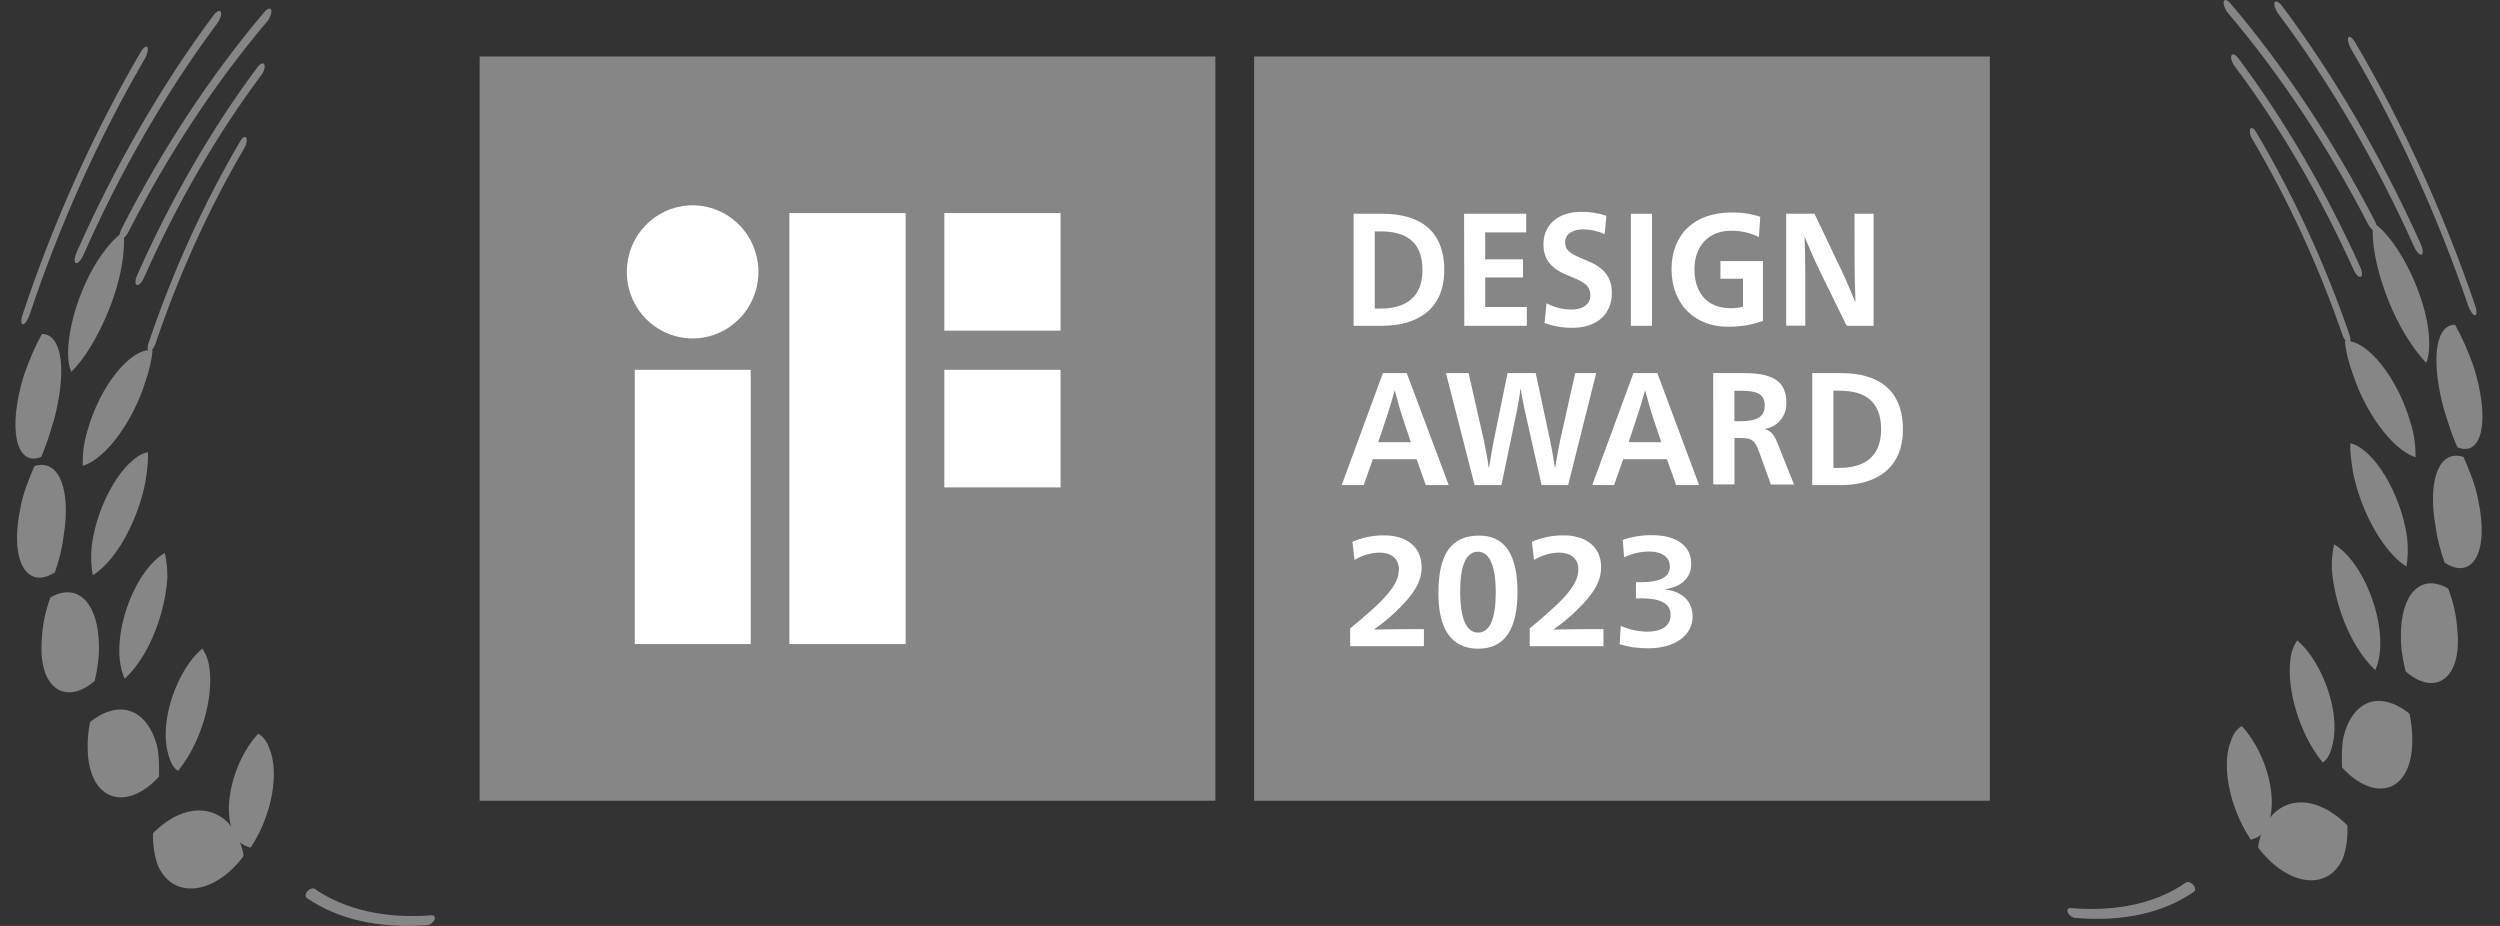 <svg width="81" height="30" viewBox="0 0 81 30" fill="none" xmlns="http://www.w3.org/2000/svg">
<rect x="0" y="0" width="81" height="30" fill="#333333" stroke="none"/>
<g clip-path="url(#clip0_1299_25382)">
<g clip-path="url(#clip1_1299_25382)">
<g clip-path="url(#clip2_1299_25382)">
<path d="M39.378 1.83H15.54V25.943H39.378V1.83Z" fill="#868686"/>
<path d="M20.566 20.868H24.323V11.981H20.566V20.868ZM22.44 6.652C22.018 6.652 21.606 6.779 21.256 7.016C20.905 7.253 20.632 7.59 20.47 7.984C20.309 8.378 20.267 8.811 20.349 9.23C20.431 9.648 20.634 10.033 20.932 10.334C21.231 10.636 21.61 10.841 22.024 10.924C22.438 11.008 22.866 10.965 23.256 10.802C23.646 10.638 23.979 10.362 24.213 10.007C24.447 9.653 24.573 9.236 24.573 8.809C24.573 8.526 24.517 8.245 24.41 7.984C24.303 7.722 24.146 7.484 23.948 7.284C23.75 7.084 23.515 6.925 23.256 6.817C22.997 6.708 22.72 6.652 22.44 6.652ZM30.596 6.904V10.714H34.362V6.904H30.596ZM25.576 20.868H29.343V6.904H25.576V20.868ZM30.596 15.791H34.362V11.981H30.596V15.791Z" fill="white"/>
<path d="M64.471 1.83H40.633V25.943H64.471V1.83Z" fill="#868686"/>
<path d="M44.787 6.926C45.937 6.926 46.794 7.415 46.794 8.755C46.794 10.025 45.911 10.555 44.787 10.555H43.857V6.926H44.787ZM44.543 9.998H44.729C45.484 9.998 46.088 9.68 46.088 8.75C46.088 7.774 45.484 7.497 44.729 7.497H44.543V9.998Z" fill="white"/>
<path d="M47.437 6.926H49.449V7.529H48.12V8.402H49.346V8.99H48.12V9.946H49.469V10.555H47.443L47.437 6.926Z" fill="white"/>
<path d="M51.992 7.586C51.774 7.486 51.539 7.433 51.3 7.43C50.939 7.43 50.711 7.591 50.711 7.842C50.711 8.092 50.822 8.204 51.324 8.406C51.956 8.646 52.224 8.957 52.224 9.492C52.224 10.19 51.728 10.621 50.943 10.621C50.636 10.623 50.332 10.57 50.043 10.465L50.107 9.825C50.354 9.957 50.628 10.028 50.908 10.03C51.269 10.03 51.527 9.869 51.527 9.577C51.527 9.286 51.386 9.156 50.869 8.953C50.267 8.72 50.008 8.428 50.008 7.913C50.008 7.268 50.499 6.864 51.226 6.864C51.505 6.858 51.783 6.902 52.047 6.993L51.992 7.586Z" fill="white"/>
<path d="M52.84 6.926H53.526V10.555H52.84V6.926Z" fill="white"/>
<path d="M56.989 7.679C56.708 7.542 56.4 7.473 56.088 7.476C55.367 7.476 54.9 7.959 54.9 8.729C54.9 9.498 55.324 9.986 56.073 9.986C56.208 9.989 56.343 9.972 56.473 9.936V9.031H55.742V8.458H57.12V10.398C56.752 10.528 56.365 10.592 55.976 10.586C54.933 10.586 54.158 9.879 54.158 8.721C54.158 7.593 54.902 6.886 56.088 6.886C56.408 6.877 56.728 6.924 57.032 7.025L56.989 7.679Z" fill="white"/>
<path d="M60.086 6.926H60.705V10.555H59.832L58.96 8.776C58.783 8.417 58.56 7.898 58.467 7.659C58.482 7.883 58.491 8.549 58.491 8.859V10.551H57.872V6.926H58.789L59.646 8.72C59.772 8.979 60.006 9.524 60.109 9.78H60.118C60.103 9.515 60.088 8.814 60.088 8.449L60.086 6.926Z" fill="white"/>
<path d="M46.938 15.717H46.195L45.899 14.878H44.481L44.183 15.717H43.471L44.806 12.088H45.579L46.938 15.717ZM45.429 13.481C45.356 13.263 45.243 12.846 45.194 12.66H45.185C45.137 12.848 45.011 13.263 44.938 13.481L44.655 14.327H45.711L45.429 13.481Z" fill="white"/>
<path d="M49.401 13.288C49.365 13.122 49.299 12.804 49.274 12.607H49.263C49.239 12.804 49.185 13.117 49.152 13.288L48.646 15.717H47.778L46.848 12.088H47.583L48.075 14.262C48.099 14.38 48.207 14.905 48.235 15.149H48.245C48.28 14.905 48.377 14.38 48.401 14.262L48.845 12.088H49.756L50.222 14.262C50.252 14.386 50.345 14.91 50.379 15.149H50.388C50.423 14.91 50.52 14.397 50.55 14.262L51.037 12.088H51.717L50.808 15.717H49.946L49.401 13.288Z" fill="white"/>
<path d="M55.05 15.717H54.307L54.009 14.878H52.593L52.295 15.717H51.589L52.924 12.088H53.697L55.05 15.717ZM53.541 13.481C53.468 13.263 53.355 12.846 53.307 12.66H53.297C53.249 12.848 53.123 13.263 53.048 13.481L52.768 14.327H53.825L53.541 13.481Z" fill="white"/>
<path d="M55.507 12.088H56.485C57.322 12.088 57.877 12.276 57.877 13.039C57.889 13.247 57.822 13.451 57.69 13.61C57.558 13.769 57.371 13.872 57.167 13.897C57.405 13.964 57.492 14.111 57.6 14.382L58.126 15.698H57.377L57.005 14.668C56.864 14.292 56.801 14.19 56.383 14.19H56.197V15.694H55.509L55.507 12.088ZM56.195 13.647H56.394C56.935 13.647 57.178 13.502 57.178 13.137C57.178 12.742 56.886 12.66 56.394 12.66H56.195V13.647Z" fill="white"/>
<path d="M59.646 12.088C60.795 12.088 61.654 12.577 61.654 13.917C61.654 15.187 60.771 15.717 59.646 15.717H58.717V12.088H59.646ZM59.403 15.16H59.589C60.345 15.16 60.948 14.85 60.948 13.91C60.948 12.932 60.343 12.658 59.589 12.658H59.403V15.16Z" fill="white"/>
<path d="M43.817 17.555C44.147 17.411 44.503 17.34 44.862 17.346C45.509 17.346 46.061 17.675 46.061 18.371C46.061 18.818 45.854 19.219 45.208 19.834C44.99 20.04 44.757 20.229 44.51 20.398C44.826 20.398 45.237 20.383 45.548 20.383H46.135V20.936H43.746V20.36C44.871 19.437 45.323 18.956 45.323 18.448C45.323 18.072 45.046 17.904 44.694 17.904C44.409 17.911 44.131 17.993 43.888 18.143L43.817 17.555Z" fill="white"/>
<path d="M49.167 19.176C49.167 20.323 48.796 21.018 47.894 21.018C46.992 21.018 46.604 20.332 46.604 19.217C46.604 17.953 47.02 17.354 47.918 17.354C48.745 17.346 49.167 17.955 49.167 19.176ZM47.308 19.155C47.308 20.048 47.515 20.496 47.892 20.496C48.27 20.496 48.463 20.048 48.463 19.191C48.463 18.333 48.258 17.875 47.886 17.875C47.515 17.875 47.31 18.299 47.31 19.147L47.308 19.155Z" fill="white"/>
<path d="M49.634 17.555C49.963 17.411 50.319 17.34 50.677 17.346C51.324 17.346 51.876 17.675 51.876 18.371C51.876 18.818 51.67 19.219 51.023 19.834C50.806 20.04 50.573 20.229 50.326 20.398C50.642 20.398 51.053 20.383 51.365 20.383H51.952V20.936H49.563V20.36C50.679 19.437 51.138 18.956 51.138 18.448C51.138 18.072 50.863 17.904 50.512 17.904C50.226 17.91 49.947 17.993 49.703 18.143L49.634 17.555Z" fill="white"/>
<path d="M53.005 19.392V18.863C53.059 18.863 53.12 18.863 53.174 18.863C53.767 18.863 54.103 18.707 54.103 18.358C54.103 18.042 53.832 17.869 53.431 17.869C53.151 17.871 52.875 17.935 52.622 18.057L52.577 17.493C52.884 17.387 53.207 17.335 53.531 17.34C54.319 17.34 54.795 17.686 54.795 18.264C54.795 18.735 54.464 19.016 53.962 19.087V19.102C54.488 19.157 54.84 19.478 54.84 19.969C54.84 20.608 54.243 21.005 53.395 21.005C53.084 21.008 52.775 20.964 52.477 20.873L52.512 20.279C52.78 20.396 53.068 20.46 53.36 20.467C53.802 20.467 54.128 20.305 54.128 19.924C54.128 19.542 53.782 19.386 53.179 19.386C53.139 19.386 53.064 19.386 53.005 19.392Z" fill="white"/>
<path fill-rule="evenodd" clip-rule="evenodd" d="M2.935 11.234C2.733 11.566 2.521 11.838 2.312 12.047L2.295 12.009C1.994 11.242 2.487 9.344 3.336 8.193C3.572 7.871 3.797 7.647 4 7.512L4.008 7.564C4.094 8.59 3.646 10.06 2.935 11.234Z" fill="#868686"/>
<path fill-rule="evenodd" clip-rule="evenodd" d="M7.593 26.914C7.723 27.177 7.856 27.414 7.891 27.735L7.843 27.8C6.951 28.948 5.649 29.168 5.127 28.072C5.001 27.749 4.949 27.378 4.959 26.996L5.012 26.94C6.009 25.988 7.06 26.087 7.593 26.914Z" fill="#868686"/>
<path fill-rule="evenodd" clip-rule="evenodd" d="M5.083 24.144C5.157 24.458 5.158 24.822 5.153 25.161L5.102 25.216C4.161 26.197 3.063 26.018 2.866 24.624C2.82 24.232 2.834 23.815 2.917 23.395L2.971 23.35C3.975 22.607 4.792 23.076 5.083 24.144Z" fill="#868686"/>
<path fill-rule="evenodd" clip-rule="evenodd" d="M3.205 20.909C3.215 21.274 3.164 21.663 3.068 22.058L3.017 22.102C2.132 22.838 1.223 22.326 1.356 20.702C1.374 20.265 1.467 19.808 1.632 19.361L1.684 19.328C2.585 18.865 3.192 19.624 3.205 20.909Z" fill="#868686"/>
<path fill-rule="evenodd" clip-rule="evenodd" d="M2.066 17.34C2.019 17.739 1.919 18.143 1.781 18.54L1.734 18.57C0.888 19.086 0.301 18.2 0.657 16.479C0.737 16.012 0.93 15.53 1.114 15.104L1.16 15.087C1.944 14.89 2.292 15.921 2.066 17.34Z" fill="#868686"/>
<path fill-rule="evenodd" clip-rule="evenodd" d="M1.752 13.596C1.621 14.021 1.508 14.419 1.334 14.803L1.292 14.82C0.528 15.087 0.239 13.909 0.773 12.163C0.937 11.681 1.139 11.225 1.355 10.825L1.394 10.82C2.054 10.88 2.143 12.128 1.752 13.596Z" fill="#868686"/>
<path fill-rule="evenodd" clip-rule="evenodd" d="M7.609 27.069C7.718 27.319 7.924 27.407 8.115 27.465L8.155 27.41C8.833 26.355 9.047 25.002 8.728 24.252C8.649 24.019 8.524 23.863 8.367 23.77L8.323 23.817C7.555 24.686 7.151 26.25 7.609 27.069Z" fill="#868686"/>
<path fill-rule="evenodd" clip-rule="evenodd" d="M5.428 24.342C5.493 24.639 5.598 24.868 5.767 24.975L5.808 24.927C6.529 24.02 6.916 22.61 6.787 21.661C6.756 21.381 6.667 21.176 6.555 21.014L6.512 21.05C5.759 21.71 5.172 23.292 5.428 24.342Z" fill="#868686"/>
<path fill-rule="evenodd" clip-rule="evenodd" d="M3.865 21.157C3.879 21.503 3.943 21.783 4.04 21.99L4.082 21.954C4.861 21.2 5.351 19.842 5.423 18.725C5.427 18.415 5.39 18.151 5.341 17.918L5.3 17.942C4.543 18.396 3.839 19.886 3.865 21.157Z" fill="#868686"/>
<path fill-rule="evenodd" clip-rule="evenodd" d="M2.975 17.653C2.937 18.037 2.951 18.371 3.007 18.635L3.048 18.613C3.818 18.099 4.497 16.776 4.718 15.577C4.764 15.24 4.814 14.918 4.79 14.646L4.751 14.656C4.024 14.859 3.177 16.223 2.975 17.653Z" fill="#868686"/>
<path fill-rule="evenodd" clip-rule="evenodd" d="M2.826 13.983C2.694 14.403 2.68 14.772 2.678 15.09L2.719 15.082C3.468 14.821 4.326 13.613 4.712 12.362C4.84 12 4.913 11.662 4.944 11.35L4.907 11.344C4.244 11.284 3.239 12.471 2.826 13.983Z" fill="#868686"/>
<path fill-rule="evenodd" clip-rule="evenodd" d="M3.91 7.73C3.969 7.763 4.081 7.668 4.159 7.519C5.441 5.005 6.988 2.662 8.651 0.703C8.751 0.582 8.812 0.414 8.789 0.327C8.765 0.24 8.663 0.271 8.561 0.395C6.853 2.407 5.265 4.811 3.95 7.39C3.869 7.545 3.851 7.697 3.91 7.73Z" fill="#868686"/>
<path fill-rule="evenodd" clip-rule="evenodd" d="M14.073 29.808C14.114 29.721 14.075 29.652 13.987 29.655C12.482 29.771 11.178 29.477 10.198 28.801C10.137 28.762 10.031 28.796 9.96 28.878C9.889 28.959 9.882 29.058 9.944 29.098C10.95 29.791 12.289 30.093 13.833 29.974C13.925 29.97 14.032 29.896 14.073 29.808Z" fill="#868686"/>
<path fill-rule="evenodd" clip-rule="evenodd" d="M2.457 8.524C2.518 8.548 2.626 8.434 2.698 8.271C3.895 5.561 5.385 2.973 7.03 0.769C7.13 0.64 7.188 0.473 7.16 0.395C7.131 0.316 7.024 0.359 6.921 0.491C5.235 2.749 3.709 5.401 2.481 8.18C2.407 8.347 2.396 8.501 2.457 8.524Z" fill="#868686"/>
<path fill-rule="evenodd" clip-rule="evenodd" d="M0.741 10.506C0.801 10.512 0.898 10.374 0.959 10.201C1.921 7.305 3.206 4.452 4.682 1.922C4.77 1.769 4.813 1.593 4.777 1.53C4.741 1.467 4.639 1.544 4.549 1.7C3.038 4.29 1.723 7.209 0.739 10.173C0.675 10.352 0.678 10.5 0.741 10.506Z" fill="#868686"/>
<path fill-rule="evenodd" clip-rule="evenodd" d="M4.432 9.231C4.493 9.254 4.594 9.157 4.658 9.014C5.708 6.642 7.014 4.376 8.46 2.443C8.549 2.332 8.597 2.177 8.568 2.098C8.539 2.02 8.442 2.05 8.351 2.165C6.864 4.153 5.521 6.483 4.441 8.922C4.375 9.07 4.371 9.209 4.432 9.231Z" fill="#868686"/>
<path fill-rule="evenodd" clip-rule="evenodd" d="M4.841 11.374C4.901 11.38 4.988 11.276 5.036 11.143C5.784 8.918 6.776 6.737 7.921 4.792C7.988 4.674 8.014 4.527 7.978 4.464C7.942 4.4 7.857 4.448 7.786 4.57C6.607 6.574 5.584 8.821 4.814 11.114C4.764 11.252 4.777 11.368 4.841 11.374Z" fill="#868686"/>
<path fill-rule="evenodd" clip-rule="evenodd" d="M78.7 10.921C78.724 11.286 78.689 11.563 78.612 11.755L78.569 11.713C77.783 10.857 77.142 9.423 76.93 8.149C76.871 7.788 76.862 7.474 76.893 7.217L76.935 7.244C77.722 7.794 78.623 9.615 78.7 10.921Z" fill="#868686"/>
<path fill-rule="evenodd" clip-rule="evenodd" d="M73.427 26.819C73.322 27.066 73.119 27.151 72.931 27.208L72.891 27.152C72.205 26.094 71.976 24.743 72.283 24C72.358 23.768 72.48 23.615 72.635 23.523L72.678 23.571C73.451 24.445 73.87 26.007 73.427 26.819Z" fill="#868686"/>
<path fill-rule="evenodd" clip-rule="evenodd" d="M75.585 24.076C75.525 24.37 75.424 24.597 75.258 24.702L75.216 24.654C74.491 23.742 74.09 22.333 74.207 21.39C74.235 21.112 74.32 20.908 74.429 20.748L74.472 20.785C75.226 21.451 75.827 23.033 75.585 24.076Z" fill="#868686"/>
<path fill-rule="evenodd" clip-rule="evenodd" d="M77.123 20.881C77.114 21.224 77.054 21.503 76.96 21.708L76.918 21.672C76.137 20.911 75.634 19.553 75.551 18.44C75.543 18.131 75.576 17.869 75.623 17.639L75.664 17.662C76.42 18.124 77.135 19.615 77.123 20.881Z" fill="#868686"/>
<path fill-rule="evenodd" clip-rule="evenodd" d="M77.986 17.375C78.029 17.758 78.019 18.091 77.968 18.354L77.926 18.33C77.157 17.809 76.467 16.484 76.234 15.288C76.185 14.951 76.132 14.63 76.153 14.361L76.191 14.37C76.914 14.581 77.77 15.949 77.986 17.375Z" fill="#868686"/>
<path fill-rule="evenodd" clip-rule="evenodd" d="M78.104 13.706C78.241 14.125 78.26 14.493 78.265 14.81L78.224 14.801C77.479 14.534 76.613 13.321 76.215 12.07C76.084 11.709 76.007 11.371 75.973 11.06L76.009 11.054C76.665 11.002 77.676 12.195 78.104 13.706Z" fill="#868686"/>
<path fill-rule="evenodd" clip-rule="evenodd" d="M73.444 26.641C73.319 26.903 73.193 27.138 73.164 27.459L73.212 27.523C74.117 28.676 75.412 28.906 75.908 27.816C76.026 27.496 76.072 27.126 76.055 26.745L76.001 26.688C74.995 25.731 73.955 25.821 73.444 26.641Z" fill="#868686"/>
<path fill-rule="evenodd" clip-rule="evenodd" d="M75.935 23.852C75.866 24.164 75.872 24.528 75.882 24.866L75.934 24.922C76.883 25.908 77.968 25.739 78.139 24.35C78.178 23.959 78.157 23.543 78.067 23.123L78.013 23.078C77.006 22.328 76.204 22.788 75.935 23.852Z" fill="#868686"/>
<path fill-rule="evenodd" clip-rule="evenodd" d="M77.789 20.604C77.784 20.967 77.841 21.355 77.942 21.75L77.993 21.795C78.881 22.536 79.774 22.035 79.618 20.414C79.593 19.979 79.494 19.522 79.323 19.075L79.271 19.041C78.371 18.571 77.781 19.323 77.789 20.604Z" fill="#868686"/>
<path fill-rule="evenodd" clip-rule="evenodd" d="M78.907 17.029C78.959 17.427 79.064 17.83 79.205 18.227L79.252 18.258C80.098 18.78 80.666 17.903 80.29 16.184C80.205 15.718 80.007 15.236 79.819 14.81L79.773 14.791C78.994 14.588 78.663 15.612 78.907 17.029Z" fill="#868686"/>
<path fill-rule="evenodd" clip-rule="evenodd" d="M79.189 13.282C79.325 13.707 79.441 14.105 79.619 14.49L79.66 14.507C80.421 14.781 80.692 13.611 80.142 11.866C79.973 11.384 79.768 10.927 79.549 10.527L79.51 10.521C78.857 10.573 78.784 11.816 79.189 13.282Z" fill="#868686"/>
<path fill-rule="evenodd" clip-rule="evenodd" d="M76.976 7.476C77.034 7.444 77.015 7.292 76.932 7.137C75.596 4.553 73.993 2.142 72.275 0.119C72.172 -0.006 72.071 -0.037 72.049 0.049C72.026 0.134 72.089 0.303 72.189 0.425C73.862 2.394 75.425 4.745 76.726 7.263C76.806 7.413 76.918 7.509 76.976 7.476Z" fill="#868686"/>
<path fill-rule="evenodd" clip-rule="evenodd" d="M67.001 29.574C67.044 29.662 67.152 29.738 67.243 29.741C68.778 29.872 70.1 29.579 71.083 28.893C71.143 28.852 71.134 28.754 71.062 28.672C70.989 28.59 70.883 28.555 70.824 28.594C69.867 29.263 68.579 29.548 67.083 29.421C66.995 29.417 66.958 29.486 67.001 29.574Z" fill="#868686"/>
<path fill-rule="evenodd" clip-rule="evenodd" d="M76.487 8.968C76.547 8.945 76.542 8.808 76.475 8.66C75.374 6.214 74.012 3.874 72.513 1.875C72.421 1.757 72.324 1.727 72.296 1.805C72.268 1.882 72.318 2.037 72.407 2.15C73.866 4.096 75.19 6.371 76.26 8.749C76.325 8.892 76.427 8.991 76.487 8.968Z" fill="#868686"/>
<path fill-rule="evenodd" clip-rule="evenodd" d="M76.101 11.107C76.164 11.103 76.175 10.986 76.124 10.848C75.335 8.553 74.295 6.297 73.101 4.283C73.03 4.16 72.944 4.111 72.909 4.174C72.874 4.236 72.901 4.383 72.97 4.502C74.128 6.457 75.137 8.644 75.903 10.873C75.953 11.007 76.041 11.111 76.101 11.107Z" fill="#868686"/>
<path fill-rule="evenodd" clip-rule="evenodd" d="M78.46 8.25C78.52 8.227 78.507 8.073 78.431 7.905C77.181 5.12 75.634 2.458 73.934 0.186C73.83 0.053 73.723 0.01 73.695 0.087C73.668 0.165 73.728 0.333 73.829 0.461C75.488 2.679 76.997 5.276 78.217 7.993C78.291 8.157 78.4 8.271 78.46 8.25Z" fill="#868686"/>
<path fill-rule="evenodd" clip-rule="evenodd" d="M80.19 10.215C80.253 10.21 80.254 10.061 80.189 9.884C79.181 6.916 77.844 3.988 76.315 1.386C76.224 1.228 76.121 1.151 76.086 1.213C76.051 1.275 76.095 1.451 76.184 1.604C77.678 4.147 78.985 7.008 79.97 9.908C80.033 10.082 80.131 10.219 80.19 10.215Z" fill="#868686"/>
</g>
</g>
</g>
<defs>
<clipPath id="clip0_1299_25382">
<rect width="80" height="30" fill="white" transform="translate(0.5)"/>
</clipPath>
<clipPath id="clip1_1299_25382">
<rect width="80" height="30" fill="white" transform="translate(0.5)"/>
</clipPath>
<clipPath id="clip2_1299_25382">
<rect width="80" height="30" fill="white" transform="translate(0.5)"/>
</clipPath>
</defs>
</svg>

